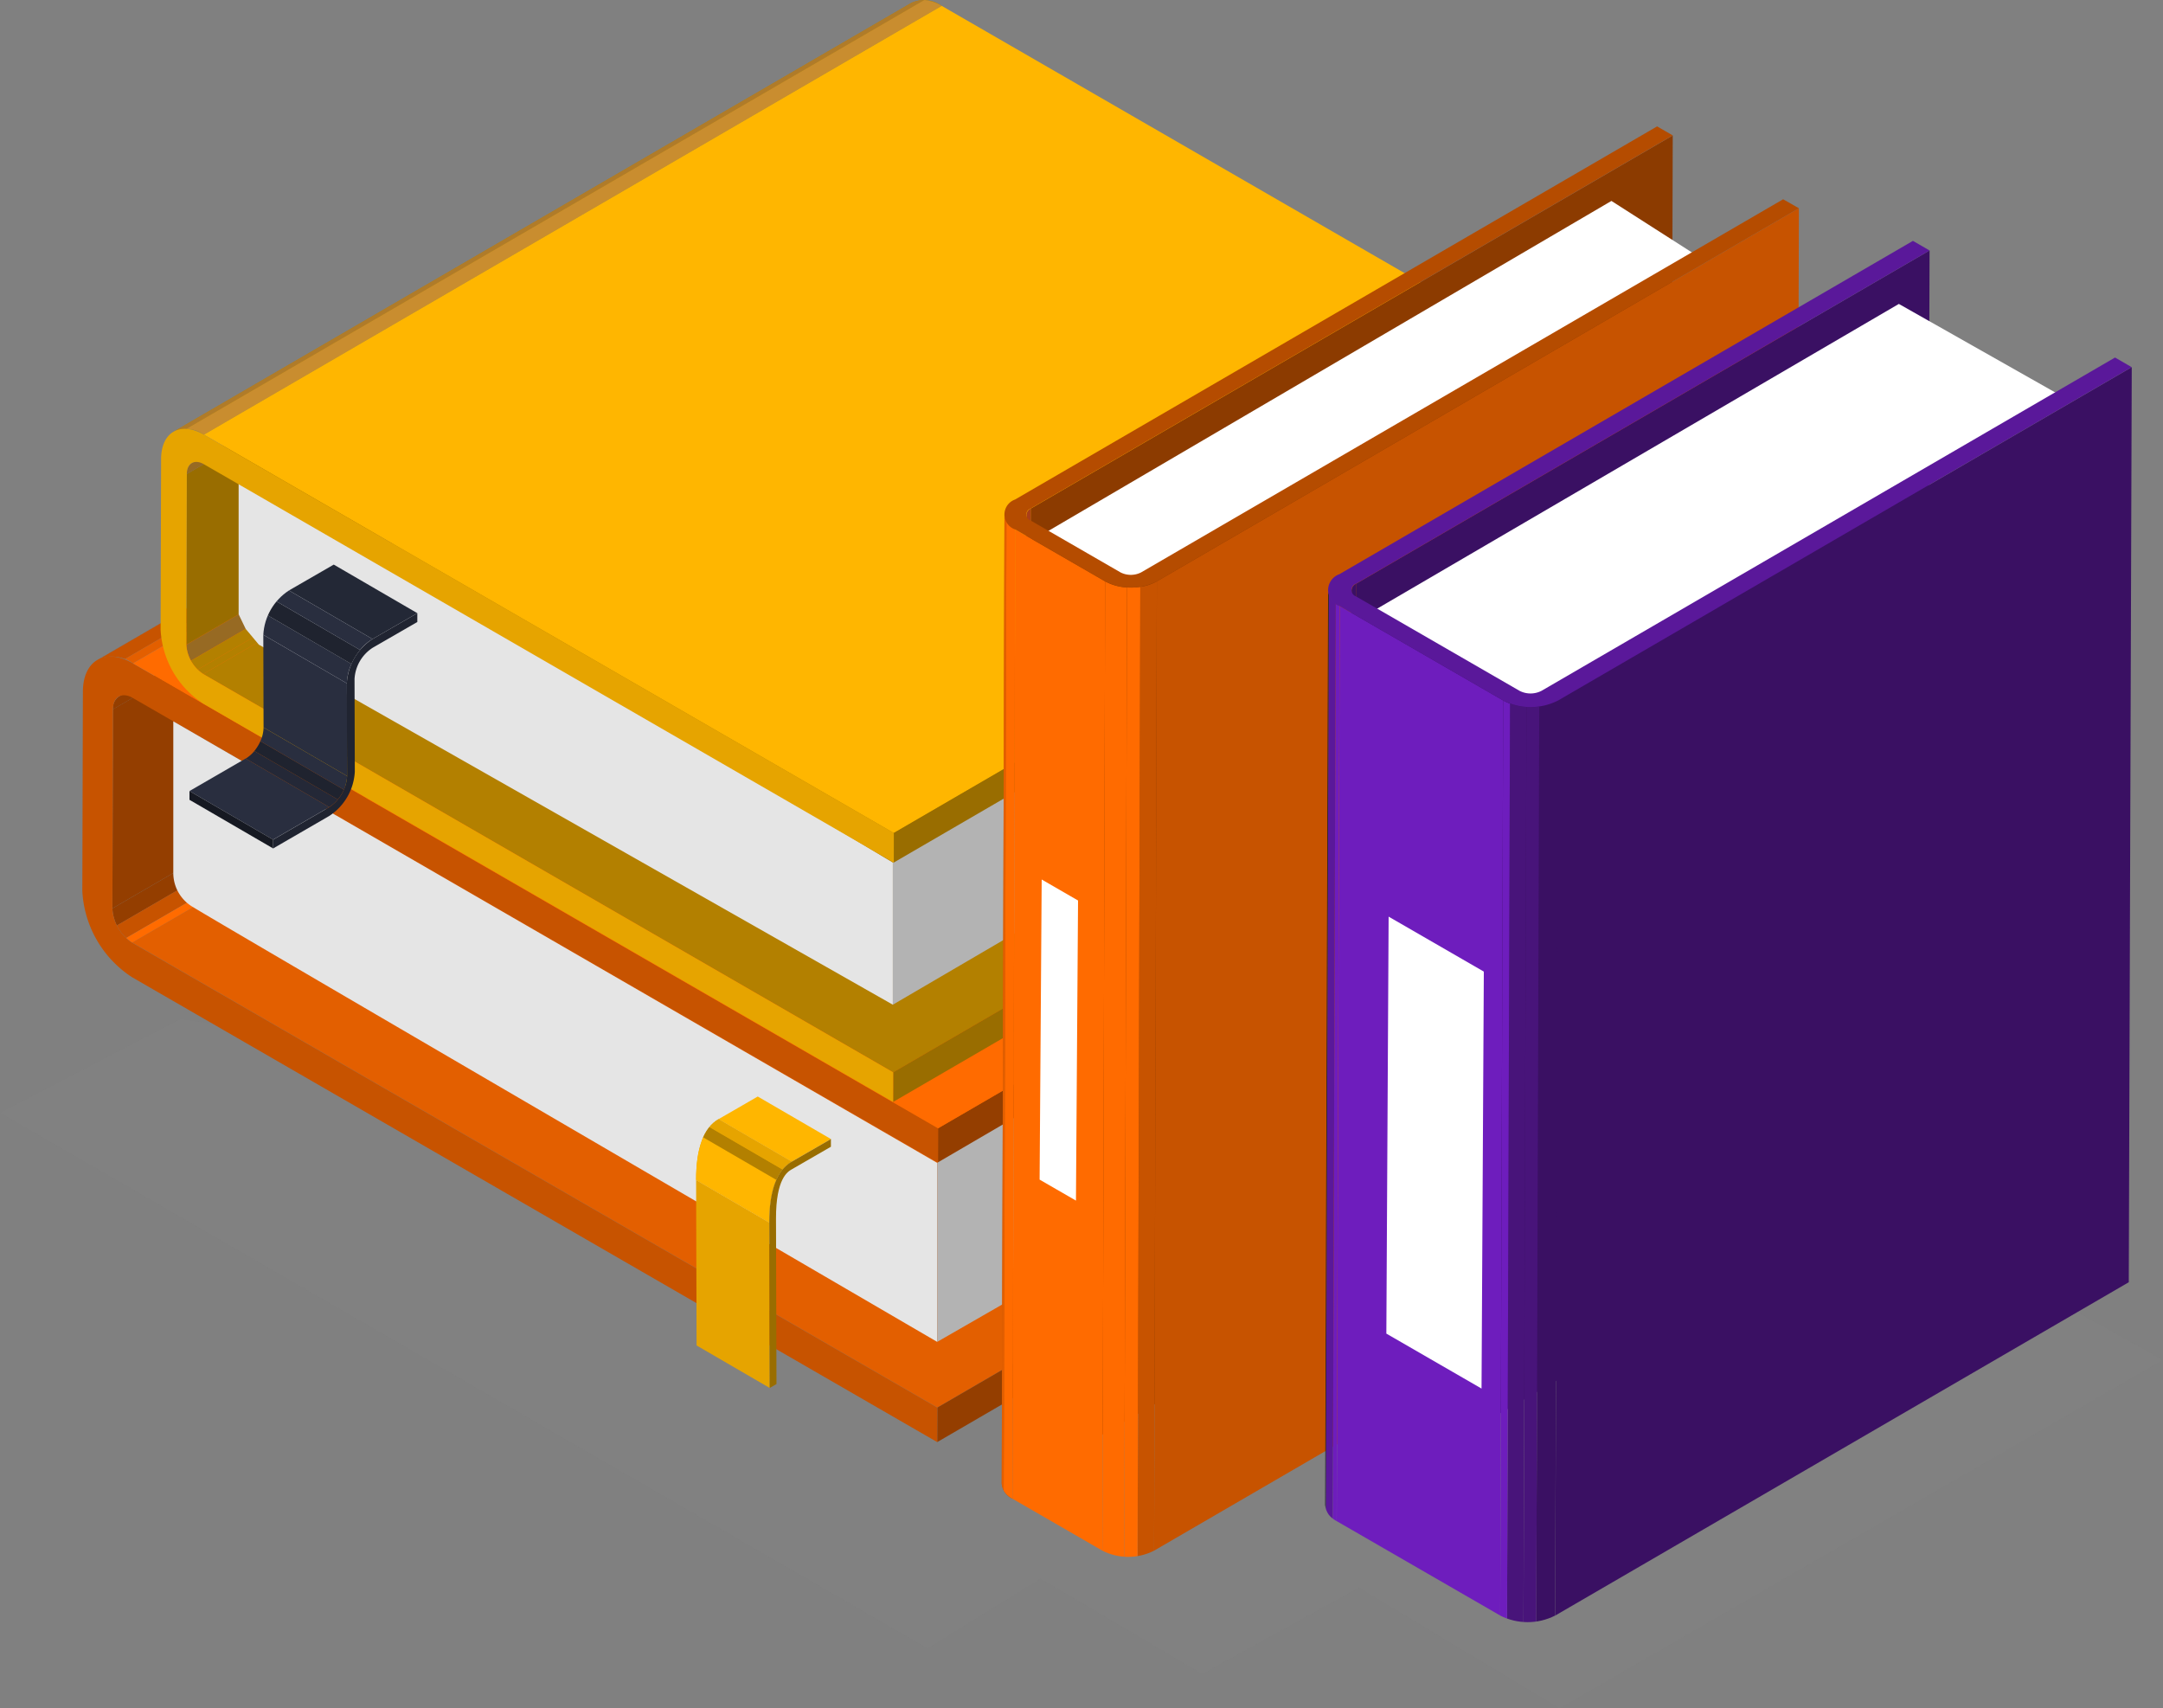 <svg id="Group_117766" data-name="Group 117766" xmlns="http://www.w3.org/2000/svg" xmlns:xlink="http://www.w3.org/1999/xlink" width="126.41" height="99.829" viewBox="0 0 126.41 99.829">
  <rect x="0" y="0" width="126.41" height="99.829" fill="#808080" stroke="none"/>
  <defs>
    <clipPath id="clip-path">
      <path id="Path_179015" data-name="Path 179015" d="M2749.007-2628.871l50.322-29.244a2.554,2.554,0,0,0,1.155,2.005l-50.321,29.244A2.552,2.552,0,0,1,2749.007-2628.871Z" transform="translate(-2749.007 2658.115)" fill="none"/>
    </clipPath>
    <clipPath id="clip-path-2">
      <path id="Path_179018" data-name="Path 179018" d="M2750.2-2642.306l50.322-29.244a.813.813,0,0,0-.338.744l-50.322,29.244A.81.81,0,0,1,2750.2-2642.306Z" transform="translate(-2749.857 2671.55)" fill="none"/>
    </clipPath>
    <clipPath id="clip-path-3">
      <path id="Path_179022" data-name="Path 179022" d="M2748.956-2644.646l50.323-29.244a2.06,2.06,0,0,1,2.075.2l-50.322,29.244A2.058,2.058,0,0,0,2748.956-2644.646Z" transform="translate(-2748.956 2674.087)" fill="none"/>
    </clipPath>
    <clipPath id="clip-path-4">
      <path id="Path_179033" data-name="Path 179033" d="M2752.313-2645.241l43.12-25.059a2.188,2.188,0,0,0,.991,1.716l-43.12,25.058A2.189,2.189,0,0,1,2752.313-2645.241Z" transform="translate(-2752.313 2670.3)" fill="none"/>
    </clipPath>
    <clipPath id="clip-path-5">
      <path id="Path_179036" data-name="Path 179036" d="M2753.332-2656.758l43.119-25.058a.691.691,0,0,0-.29.636l-43.119,25.059A.7.7,0,0,1,2753.332-2656.758Z" transform="translate(-2753.042 2681.816)" fill="none"/>
    </clipPath>
    <clipPath id="clip-path-6">
      <path id="Path_179040" data-name="Path 179040" d="M2752.27-2658.763l43.119-25.058a1.76,1.76,0,0,1,1.777.173l-43.119,25.059A1.761,1.761,0,0,0,2752.27-2658.763Z" transform="translate(-2752.27 2683.99)" fill="#b38000"/>
    </clipPath>
    <clipPath id="clip-path-7">
      <path id="Path_179051" data-name="Path 179051" d="M2794.867-2633.2l-4.885-2.839a2.315,2.315,0,0,0,1.049-1.82l4.885,2.839A2.316,2.316,0,0,1,2794.867-2633.2Z" transform="translate(-2789.983 2637.854)" fill="none"/>
    </clipPath>
    <clipPath id="clip-path-8">
      <path id="Path_179059" data-name="Path 179059" d="M2793.258-2641.112l-4.885-2.839a3.307,3.307,0,0,1,1.5-2.593l4.885,2.839A3.311,3.311,0,0,0,2793.258-2641.112Z" transform="translate(-2788.373 2646.544)" fill="none"/>
    </clipPath>
    <clipPath id="clip-path-9">
      <path id="Path_179067" data-name="Path 179067" d="M2766.067-2606.977l-4.278-2.485c0-1.852.436-3.047,1.309-3.551l4.276,2.486C2766.5-2610.023,2766.062-2608.829,2766.067-2606.977Z" transform="translate(-2761.789 2613.013)" fill="#e6a400"/>
    </clipPath>
    <clipPath id="clip-path-10">
      <path id="Path_179071" data-name="Path 179071" d="M2746.632-2594.75l.16-56.642a.423.423,0,0,1,.246-.346l-.16,56.642A.424.424,0,0,0,2746.632-2594.75Z" transform="translate(-2746.632 2651.739)" fill="none"/>
    </clipPath>
    <clipPath id="clip-path-11">
      <path id="Path_179075" data-name="Path 179075" d="M2747.61-2594.725l.161-56.642a1.066,1.066,0,0,0,.629.881l-.16,56.643A1.069,1.069,0,0,1,2747.61-2594.725Z" transform="translate(-2747.61 2651.367)" fill="#c75300"/>
    </clipPath>
    <clipPath id="clip-path-12">
      <path id="Path_179081" data-name="Path 179081" d="M2741.811-2647.119l-.16,56.643a3.331,3.331,0,0,1-3.021,0l.16-56.643A3.33,3.33,0,0,0,2741.811-2647.119Z" transform="translate(-2738.63 2647.119)" fill="none"/>
    </clipPath>
    <clipPath id="clip-path-13">
      <path id="Path_179086" data-name="Path 179086" d="M2725.994-2593.125l.175-53.475a.445.445,0,0,1,.262-.367l-.175,53.476A.449.449,0,0,0,2725.994-2593.125Z" transform="translate(-2725.994 2646.966)" fill="none"/>
    </clipPath>
    <clipPath id="clip-path-14">
      <path id="Path_179090" data-name="Path 179090" d="M2727.035-2593.1l.174-53.476a1.141,1.141,0,0,0,.673.94l-.174,53.476A1.141,1.141,0,0,1,2727.035-2593.1Z" transform="translate(-2727.035 2646.573)" fill="none"/>
    </clipPath>
    <clipPath id="clip-path-15">
      <path id="Path_179097" data-name="Path 179097" d="M2716.568-2639.566l-.175,53.475a3.546,3.546,0,0,1-3.216,0l.174-53.475A3.55,3.55,0,0,0,2716.568-2639.566Z" transform="translate(-2713.177 2639.567)" fill="none"/>
    </clipPath>
  </defs>
  <path id="Path_179011" data-name="Path 179011" d="M2685.34-2619.354l-10.526,5.471,54.206,31.3,6.612-4.075,9.44,5.575,9.152-5.044,11.739,7.047,35.261-20.358-7.849-4.383Z" transform="translate(-2674.814 2678.913)" fill="#838383" opacity="0.5" style="mix-blend-mode: multiply;isolation: isolate"/>
  <g id="Group_117765" data-name="Group 117765" transform="translate(4.811)">
    <g id="Group_117696" data-name="Group 117696" transform="translate(0 9.125)">
      <g id="Group_117695" data-name="Group 117695" style="isolation: isolate">
        <g id="Group_117682" data-name="Group 117682" transform="translate(1.757 14.718)" style="isolation: isolate">
          <g id="Group_117681" data-name="Group 117681" transform="translate(0)" clip-path="url(#clip-path)">
            <g id="Group_117680" data-name="Group 117680" transform="translate(0)" style="isolation: isolate">
              <path id="Path_179012" data-name="Path 179012" d="M2749.978-2628.871l50.323-29.244a2.273,2.273,0,0,0,.26,1l-50.323,29.244a2.289,2.289,0,0,1-.259-1Z" transform="translate(-2749.978 2658.115)" fill="#943e00"/>
              <path id="Path_179013" data-name="Path 179013" d="M2749.394-2627.789l50.323-29.244a2.692,2.692,0,0,0,.538.737l-50.323,29.244a2.728,2.728,0,0,1-.539-.737Z" transform="translate(-2749.135 2658.03)" fill="#c75300"/>
              <path id="Path_179014" data-name="Path 179014" d="M2749.007-2626.989l50.322-29.244a1.958,1.958,0,0,0,.357.271l-50.321,29.244a1.99,1.99,0,0,1-.358-.271Z" transform="translate(-2748.209 2657.967)" fill="#ff6b00"/>
            </g>
          </g>
        </g>
        <g id="Group_117683" data-name="Group 117683" transform="translate(1.758 3.081)">
          <path id="Path_179016" data-name="Path 179016" d="M2750.257-2641.5l50.322-29.244-.033,11.636-50.322,29.244Z" transform="translate(-2750.224 2670.743)" fill="#943e00"/>
        </g>
        <g id="Group_117686" data-name="Group 117686" transform="translate(1.79 2.338)" style="isolation: isolate">
          <g id="Group_117685" data-name="Group 117685" transform="translate(0)" clip-path="url(#clip-path-2)">
            <g id="Group_117684" data-name="Group 117684" transform="translate(0)" style="isolation: isolate">
              <path id="Path_179017" data-name="Path 179017" d="M2750.2-2642.306l50.322-29.244a.813.813,0,0,0-.338.744l-50.322,29.244a.81.81,0,0,1,.339-.743Z" transform="translate(-2749.857 2671.55)" fill="#943e00"/>
            </g>
          </g>
        </g>
        <g id="Group_117689" data-name="Group 117689" transform="translate(0.884)" style="isolation: isolate">
          <g id="Group_117688" data-name="Group 117688" transform="translate(0)" clip-path="url(#clip-path-3)">
            <g id="Group_117687" data-name="Group 117687" transform="translate(0 0)" style="isolation: isolate">
              <path id="Path_179019" data-name="Path 179019" d="M2751.1-2644.634l50.322-29.244c.033-.02.066-.037.1-.053l-50.322,29.244c-.034.017-.067.034-.1.054Z" transform="translate(-2751.099 2674.075)" fill="#913616"/>
              <path id="Path_179020" data-name="Path 179020" d="M2749.5-2644.7l50.322-29.244a1.861,1.861,0,0,1,1.477.017l-50.322,29.244a1.862,1.862,0,0,0-1.477-.018Z" transform="translate(-2749.396 2674.088)" fill="#c75300"/>
              <path id="Path_179021" data-name="Path 179021" d="M2748.956-2644.669l50.322-29.244a3.529,3.529,0,0,1,.5.239l-50.322,29.244a3.492,3.492,0,0,0-.5-.239Z" transform="translate(-2747.378 2674.074)" fill="#e35f00"/>
            </g>
          </g>
        </g>
        <g id="Group_117690" data-name="Group 117690" transform="translate(2.913 16.722)">
          <path id="Path_179023" data-name="Path 179023" d="M2697.941-2626.7l50.322-29.244,47.055,27.167L2745-2599.529Z" transform="translate(-2697.941 2655.939)" fill="#e35f00"/>
        </g>
        <g id="Group_117691" data-name="Group 117691" transform="translate(49.961 43.889)">
          <path id="Path_179024" data-name="Path 179024" d="M2697.947-2597.213l50.322-29.244-.006,2.016-50.322,29.244Z" transform="translate(-2697.941 2626.457)" fill="#943e00"/>
        </g>
        <g id="Group_117692" data-name="Group 117692" transform="translate(0 29.244)">
          <path id="Path_179025" data-name="Path 179025" d="M2802.516-2614.784l-.007,2.019-47.055-27.167c-.641-.37-1.16-.07-1.162.663l-.033,11.636a2.552,2.552,0,0,0,1.156,2.005l47.055,27.166-.007,2.016-47.055-27.167a6.406,6.406,0,0,1-2.906-5.035l.033-11.637c0-1.849,1.316-2.6,2.925-1.667Z" transform="translate(-2752.502 2642.351)" fill="#c75300"/>
        </g>
        <g id="Group_117693" data-name="Group 117693" transform="translate(50.007 27.566)">
          <path id="Path_179026" data-name="Path 179026" d="M2697.9-2614.927l50.321-29.244-.005,2.02-50.322,29.244Z" transform="translate(-2697.891 2644.171)" fill="#943e00"/>
        </g>
        <g id="Group_117694" data-name="Group 117694" transform="translate(2.959 0.4)">
          <path id="Path_179027" data-name="Path 179027" d="M2697.891-2644.41l50.322-29.244,47.054,27.167-50.322,29.244Z" transform="translate(-2697.891 2673.654)" fill="#ff6b00"/>
        </g>
        <path id="Path_179028" data-name="Path 179028" d="M2752.561-2638.244v8.865a2.3,2.3,0,0,0,1.169,2c1.267.806,43.475,25.4,43.475,25.4v-10.461Z" transform="translate(-2747.244 2671.272)" fill="#e5e5e5"/>
        <path id="Path_179029" data-name="Path 179029" d="M2703.993-2602.009l44.751-25.722V-2638.6l-44.751,26.127Z" transform="translate(-2654.031 2671.3)" fill="#b3b3b3"/>
      </g>
    </g>
    <g id="Group_117713" data-name="Group 117713" transform="translate(4.574)">
      <g id="Group_117712" data-name="Group 117712" transform="translate(0)" style="isolation: isolate">
        <g id="Group_117699" data-name="Group 117699" transform="translate(1.504 12.615)" style="isolation: isolate">
          <g id="Group_117698" data-name="Group 117698" transform="translate(0)" clip-path="url(#clip-path-4)">
            <g id="Group_117697" data-name="Group 117697" transform="translate(0)" style="isolation: isolate">
              <path id="Path_179030" data-name="Path 179030" d="M2753.1-2645.241l43.119-25.059a1.992,1.992,0,0,0,.268.938l-43.119,25.058a1.985,1.985,0,0,1-.269-.937Z" transform="translate(-2753.097 2670.3)" fill="#976a23"/>
              <path id="Path_179031" data-name="Path 179031" d="M2752.673-2644.224l43.119-25.058a2.284,2.284,0,0,0,.391.521l-43.118,25.059a2.314,2.314,0,0,1-.391-.521Z" transform="translate(-2752.404 2670.22)" fill="#b38000"/>
              <path id="Path_179032" data-name="Path 179032" d="M2752.313-2643.658l43.118-25.059a1.685,1.685,0,0,0,.332.257l-43.119,25.058a1.608,1.608,0,0,1-.331-.256Z" transform="translate(-2751.653 2670.176)" fill="#b38000"/>
            </g>
          </g>
        </g>
        <g id="Group_117700" data-name="Group 117700" transform="translate(1.504 2.64)">
          <path id="Path_179034" data-name="Path 179034" d="M2753.386-2656.067l43.119-25.058-.028,9.975-43.119,25.058Z" transform="translate(-2753.358 2681.125)" fill="#996d00"/>
        </g>
        <g id="Group_117703" data-name="Group 117703" transform="translate(1.532 2.004)" style="isolation: isolate">
          <g id="Group_117702" data-name="Group 117702" transform="translate(0)" clip-path="url(#clip-path-5)">
            <g id="Group_117701" data-name="Group 117701" transform="translate(0)" style="isolation: isolate">
              <path id="Path_179035" data-name="Path 179035" d="M2753.332-2656.758l43.119-25.058a.691.691,0,0,0-.29.636l-43.119,25.059a.7.7,0,0,1,.29-.637Z" transform="translate(-2753.042 2681.816)" fill="#976a23"/>
            </g>
          </g>
        </g>
        <g id="Group_117706" data-name="Group 117706" transform="translate(0.757)" style="isolation: isolate">
          <path id="Path_179037" data-name="Path 179037" d="M2752.27-2658.763l43.119-25.058a1.76,1.76,0,0,1,1.777.173l-43.119,25.059A1.761,1.761,0,0,0,2752.27-2658.763Z" transform="translate(-2752.27 2683.99)" fill="#b38000"/>
          <g id="Group_117705" data-name="Group 117705" transform="translate(0)" clip-path="url(#clip-path-6)">
            <g id="Group_117704" data-name="Group 117704" transform="translate(0)" style="isolation: isolate">
              <path id="Path_179038" data-name="Path 179038" d="M2753.378-2658.763l43.119-25.058a1.317,1.317,0,0,1,.757-.166l-43.119,25.058a1.318,1.318,0,0,0-.756.166Z" transform="translate(-2753.378 2683.99)" fill="#b07b29"/>
              <path id="Path_179039" data-name="Path 179039" d="M2752.27-2658.929l43.119-25.058a2.371,2.371,0,0,1,1.021.339l-43.119,25.059a2.357,2.357,0,0,0-1.021-.34Z" transform="translate(-2751.514 2683.99)" fill="#c98d2f"/>
            </g>
          </g>
        </g>
        <g id="Group_117707" data-name="Group 117707" transform="translate(2.494 14.331)">
          <path id="Path_179041" data-name="Path 179041" d="M2708.559-2643.38l43.119-25.058L2792-2645.16l-43.119,25.058Z" transform="translate(-2708.559 2668.438)" fill="#b38000"/>
        </g>
        <g id="Group_117708" data-name="Group 117708" transform="translate(42.807 37.608)">
          <path id="Path_179042" data-name="Path 179042" d="M2708.564-2618.118l43.119-25.058,0,1.729-43.119,25.058Z" transform="translate(-2708.559 2643.176)" fill="#996d00"/>
        </g>
        <g id="Group_117709" data-name="Group 117709" transform="translate(2.534 0.343)">
          <path id="Path_179043" data-name="Path 179043" d="M2708.515-2658.56l43.119-25.058,40.318,23.278-43.12,25.058Z" transform="translate(-2708.515 2683.619)" fill="#ffb600"/>
        </g>
        <path id="Path_179044" data-name="Path 179044" d="M2755.374-2654.109v8.363l.412.854.77.922,37.052,21.041v-8.307Z" transform="translate(-2750.813 2681.643)" fill="#e5e5e5"/>
        <path id="Path_179045" data-name="Path 179045" d="M2715.635-2622.842l36.617-21.414V-2653l-36.617,21.848Z" transform="translate(-2672.842 2681.556)" fill="#b3b3b3"/>
        <g id="Group_117710" data-name="Group 117710" transform="translate(42.846 23.62)">
          <path id="Path_179046" data-name="Path 179046" d="M2708.52-2633.3l43.12-25.058-.005,1.729-43.119,25.058Z" transform="translate(-2708.515 2658.357)" fill="#996d00"/>
        </g>
        <g id="Group_117711" data-name="Group 117711" transform="translate(0 25.058)">
          <path id="Path_179047" data-name="Path 179047" d="M2798.162-2633.176l0,1.73-40.317-23.278c-.547-.316-1-.061-1,.569l-.029,9.976a2.188,2.188,0,0,0,.991,1.715l40.318,23.278-.005,1.729-40.317-23.278a5.483,5.483,0,0,1-2.49-4.317l.028-9.971c0-1.586,1.126-2.225,2.506-1.428Z" transform="translate(-2755.311 2656.796)" fill="#e6a400"/>
        </g>
      </g>
    </g>
    <g id="Group_117726" data-name="Group 117726" transform="translate(6.261 32.994)">
      <g id="Group_117725" data-name="Group 117725" transform="translate(0)" style="isolation: isolate">
        <g id="Group_117716" data-name="Group 117716" transform="translate(3.283 9.519)" style="isolation: isolate">
          <g id="Group_117715" data-name="Group 117715" transform="translate(0)" clip-path="url(#clip-path-7)">
            <g id="Group_117714" data-name="Group 117714" transform="translate(0)" style="isolation: isolate">
              <path id="Path_179048" data-name="Path 179048" d="M2795.453-2633.078l-4.885-2.839a1.931,1.931,0,0,0,.51-.446l4.884,2.839a1.908,1.908,0,0,1-.509.446Z" transform="translate(-2790.568 2637.737)" fill="#242837"/>
              <path id="Path_179049" data-name="Path 179049" d="M2795.069-2633.573l-4.884-2.839a2.55,2.55,0,0,0,.353-.574l4.885,2.839a2.56,2.56,0,0,1-.353.574Z" transform="translate(-2789.675 2637.786)" fill="#1f232f"/>
              <path id="Path_179050" data-name="Path 179050" d="M2794.867-2634.215l-4.885-2.839a2,2,0,0,0,.186-.8l4.885,2.839a1.989,1.989,0,0,1-.186.8Z" transform="translate(-2789.12 2637.854)" fill="#292e3f"/>
            </g>
          </g>
        </g>
        <g id="Group_117717" data-name="Group 117717" transform="translate(0 11.339)">
          <path id="Path_179052" data-name="Path 179052" d="M2796.006-2631.145l-4.885-2.839,3.282-1.9,4.885,2.839Z" transform="translate(-2791.121 2635.879)" fill="#292e3f"/>
        </g>
        <g id="Group_117718" data-name="Group 117718" transform="translate(0 13.234)">
          <path id="Path_179053" data-name="Path 179053" d="M2799.568-2630.471l-4.885-2.839v-.512l4.885,2.839Z" transform="translate(-2794.682 2633.822)" fill="#161922"/>
        </g>
        <g id="Group_117719" data-name="Group 117719" transform="translate(4.316 4.105)">
          <path id="Path_179054" data-name="Path 179054" d="M2794.883-2635.477l-4.885-2.839-.015-5.414,4.885,2.839Z" transform="translate(-2789.983 2643.729)" fill="#292e3f"/>
        </g>
        <g id="Group_117720" data-name="Group 117720" transform="translate(5.815)">
          <path id="Path_179055" data-name="Path 179055" d="M2790.417-2643.834l-4.885-2.839,2.618-1.511,4.885,2.839Z" transform="translate(-2785.532 2648.184)" fill="#232836"/>
        </g>
        <g id="Group_117723" data-name="Group 117723" transform="translate(4.316 1.511)" style="isolation: isolate">
          <g id="Group_117722" data-name="Group 117722" transform="translate(0)" clip-path="url(#clip-path-8)">
            <g id="Group_117721" data-name="Group 117721" transform="translate(0)" style="isolation: isolate">
              <path id="Path_179056" data-name="Path 179056" d="M2794.6-2640.988l-4.885-2.839a2.845,2.845,0,0,1,.264-1.134l4.886,2.839a2.821,2.821,0,0,0-.265,1.133Z" transform="translate(-2789.713 2646.419)" fill="#292e3f"/>
              <path id="Path_179057" data-name="Path 179057" d="M2794.05-2642.191l-4.885-2.839a3.653,3.653,0,0,1,.506-.82l4.886,2.839a3.653,3.653,0,0,0-.506.82Z" transform="translate(-2788.9 2646.49)" fill="#1f232f"/>
              <path id="Path_179058" data-name="Path 179058" d="M2793.259-2643.065l-4.886-2.839a2.749,2.749,0,0,1,.73-.639l4.885,2.839a2.732,2.732,0,0,0-.729.639Z" transform="translate(-2787.604 2646.544)" fill="#292e3f"/>
            </g>
          </g>
        </g>
        <g id="Group_117724" data-name="Group 117724" transform="translate(4.885 2.839)">
          <path id="Path_179060" data-name="Path 179060" d="M2793.963-2645.1v.512l-2.617,1.511a2.325,2.325,0,0,0-1.052,1.822l.016,5.414a3.3,3.3,0,0,1-1.5,2.592l-3.283,1.9v-.512l3.282-1.9a2.316,2.316,0,0,0,1.049-1.82l-.016-5.415a3.312,3.312,0,0,1,1.5-2.593Z" transform="translate(-2785.531 2645.103)" fill="#202431"/>
        </g>
      </g>
    </g>
    <g id="Group_117734" data-name="Group 117734" transform="translate(35.871 64.079)">
      <g id="Group_117733" data-name="Group 117733" transform="translate(0)" style="isolation: isolate">
        <g id="Group_117727" data-name="Group 117727" transform="translate(0 4.875)">
          <path id="Path_179061" data-name="Path 179061" d="M2767.483-2597l-4.277-2.486-.028-9.669,4.277,2.486Z" transform="translate(-2763.178 2609.159)" fill="#e6a400"/>
        </g>
        <g id="Group_117728" data-name="Group 117728" transform="translate(1.308)">
          <path id="Path_179062" data-name="Path 179062" d="M2763.577-2610.64l-4.277-2.485,2.294-1.324,4.277,2.485Z" transform="translate(-2759.3 2614.449)" fill="#ffb600"/>
        </g>
        <g id="Group_117731" data-name="Group 117731" transform="translate(0 1.324)" style="isolation: isolate">
          <path id="Path_179063" data-name="Path 179063" d="M2766.067-2606.977l-4.278-2.485c0-1.852.436-3.047,1.309-3.551l4.276,2.486C2766.5-2610.023,2766.062-2608.829,2766.067-2606.977Z" transform="translate(-2761.789 2613.013)" fill="#e6a400"/>
          <g id="Group_117730" data-name="Group 117730" transform="translate(0)" clip-path="url(#clip-path-9)">
            <g id="Group_117729" data-name="Group 117729" transform="translate(0)" style="isolation: isolate">
              <path id="Path_179064" data-name="Path 179064" d="M2767.039-2606.886l-4.278-2.485a6.2,6.2,0,0,1,.411-2.493l4.277,2.485a6.2,6.2,0,0,0-.411,2.492Z" transform="translate(-2762.762 2612.923)" fill="#ffb600"/>
              <path id="Path_179065" data-name="Path 179065" d="M2766.644-2609.43l-4.277-2.485a2.628,2.628,0,0,1,.365-.6l4.278,2.486a2.582,2.582,0,0,0-.365.6Z" transform="translate(-2761.955 2612.974)" fill="#b38000"/>
              <path id="Path_179066" data-name="Path 179066" d="M2766.066-2610.071l-4.278-2.486a1.954,1.954,0,0,1,.533-.456l4.276,2.486a1.921,1.921,0,0,0-.531.456Z" transform="translate(-2761.013 2613.013)" fill="#e6a400"/>
            </g>
          </g>
        </g>
        <g id="Group_117732" data-name="Group 117732" transform="translate(4.277 2.486)">
          <path id="Path_179068" data-name="Path 179068" d="M2762.9-2611.752v.449l-2.293,1.324c-.227.131-.922.532-.916,2.875l.028,9.669-.394.227-.028-9.669c0-1.852.436-3.046,1.307-3.55Z" transform="translate(-2759.299 2611.752)" fill="#996d00"/>
        </g>
      </g>
    </g>
    <g id="Group_117749" data-name="Group 117749" transform="translate(53.731 7.386)">
      <g id="Group_117748" data-name="Group 117748" transform="translate(0)" style="isolation: isolate">
        <g id="Group_117735" data-name="Group 117735" transform="translate(1.532 0.527)">
          <path id="Path_179069" data-name="Path 179069" d="M2743.594-2675.4l-.161,56.642-37.523,21.806.161-56.642Z" transform="translate(-2705.91 2675.404)" fill="#8c3b00"/>
        </g>
        <g id="Group_117738" data-name="Group 117738" transform="translate(1.285 22.332)" style="isolation: isolate">
          <g id="Group_117737" data-name="Group 117737" transform="translate(0)" clip-path="url(#clip-path-10)">
            <g id="Group_117736" data-name="Group 117736" transform="translate(0)" style="isolation: isolate">
              <path id="Path_179070" data-name="Path 179070" d="M2747.039-2651.739l-.16,56.642a.424.424,0,0,0-.246.346l.16-56.642a.423.423,0,0,1,.246-.346Z" transform="translate(-2746.632 2651.739)" fill="#aa3f19"/>
            </g>
          </g>
        </g>
        <g id="Group_117741" data-name="Group 117741" transform="translate(0 22.675)" style="isolation: isolate">
          <path id="Path_179072" data-name="Path 179072" d="M2747.61-2594.725l.161-56.642a1.066,1.066,0,0,0,.629.881l-.16,56.643A1.069,1.069,0,0,1,2747.61-2594.725Z" transform="translate(-2747.61 2651.367)" fill="#c75300"/>
          <g id="Group_117740" data-name="Group 117740" transform="translate(0)" clip-path="url(#clip-path-11)">
            <g id="Group_117739" data-name="Group 117739" transform="translate(0)" style="isolation: isolate">
              <path id="Path_179073" data-name="Path 179073" d="M2748.285-2650.452l-.16,56.643a1.393,1.393,0,0,1-.515-.477l.16-56.643a1.388,1.388,0,0,0,.515.477Z" transform="translate(-2747.495 2651.333)" fill="#ff6b00"/>
              <path id="Path_179074" data-name="Path 179074" d="M2748.444-2650.963l-.16,56.643a.788.788,0,0,1-.115-.4l.161-56.642a.779.779,0,0,0,.114.4Z" transform="translate(-2748.169 2651.367)" fill="#e35f00"/>
            </g>
          </g>
        </g>
        <g id="Group_117742" data-name="Group 117742" transform="translate(8.905 4.783)">
          <path id="Path_179076" data-name="Path 179076" d="M2735.592-2670.784l-.16,56.643-37.523,21.806.161-56.643Z" transform="translate(-2697.908 2670.784)" fill="#c75300"/>
        </g>
        <g id="Group_117743" data-name="Group 117743" transform="translate(0.631 23.556)">
          <path id="Path_179077" data-name="Path 179077" d="M2747.322-2647.377l-.161,56.643-5.254-3.034.16-56.642Z" transform="translate(-2741.907 2650.411)" fill="#ff6b00"/>
        </g>
        <g id="Group_117746" data-name="Group 117746" transform="translate(5.884 26.59)" style="isolation: isolate">
          <g id="Group_117745" data-name="Group 117745" transform="translate(0)" clip-path="url(#clip-path-12)">
            <g id="Group_117744" data-name="Group 117744" transform="translate(0)" style="isolation: isolate">
              <path id="Path_179078" data-name="Path 179078" d="M2739.756-2647.119l-.16,56.643a2.743,2.743,0,0,1-.966.321l.16-56.642a2.748,2.748,0,0,0,.966-.322Z" transform="translate(-2736.575 2647.119)" fill="#c75300"/>
              <path id="Path_179079" data-name="Path 179079" d="M2740.615-2646.77l-.16,56.642a3.647,3.647,0,0,1-.777.033l.161-56.643a3.657,3.657,0,0,0,.776-.033Z" transform="translate(-2738.4 2647.092)" fill="#ff6b00"/>
              <path id="Path_179080" data-name="Path 179080" d="M2741.959-2646.764l-.161,56.643a2.969,2.969,0,0,1-1.278-.355l.16-56.643a2.969,2.969,0,0,0,1.279.355Z" transform="translate(-2740.52 2647.119)" fill="#ff6b00"/>
            </g>
          </g>
        </g>
        <path id="Path_179082" data-name="Path 179082" d="M2704.148-2651.757l33.26-19.491,5.206,3.331-32.519,18.9h-1.41Z" transform="translate(-2701.775 2675.604)" fill="#fff"/>
        <g id="Group_117747" data-name="Group 117747" transform="translate(0.16)">
          <path id="Path_179083" data-name="Path 179083" d="M2744.336-2671.192l-37.523,21.806a3.33,3.33,0,0,1-3.021,0l-5.254-3.033a.925.925,0,0,1-.01-1.75l37.523-21.806.911.526-37.523,21.806a.369.369,0,0,0,0,.7l5.254,3.033a1.329,1.329,0,0,0,1.2,0l37.523-21.806Z" transform="translate(-2697.908 2675.975)" fill="#b54c00"/>
        </g>
      </g>
    </g>
    <g id="Group_117764" data-name="Group 117764" transform="translate(72.633 14.076)">
      <g id="Group_117763" data-name="Group 117763" transform="translate(0)" style="isolation: isolate">
        <g id="Group_117750" data-name="Group 117750" transform="translate(1.631 0.562)">
          <path id="Path_179084" data-name="Path 179084" d="M2723.311-2668.105l-.174,53.475-33.52,19.479.175-53.475Z" transform="translate(-2689.618 2668.105)" fill="#3a1063"/>
        </g>
        <g id="Group_117753" data-name="Group 117753" transform="translate(1.369 20.041)" style="isolation: isolate">
          <g id="Group_117752" data-name="Group 117752" transform="translate(0)" clip-path="url(#clip-path-13)">
            <g id="Group_117751" data-name="Group 117751" transform="translate(0)" style="isolation: isolate">
              <path id="Path_179085" data-name="Path 179085" d="M2726.431-2646.966l-.175,53.476a.449.449,0,0,0-.262.366l.175-53.475a.445.445,0,0,1,.262-.367Z" transform="translate(-2725.994 2646.966)" fill="#3a1063"/>
            </g>
          </g>
        </g>
        <g id="Group_117756" data-name="Group 117756" transform="translate(0 20.403)" style="isolation: isolate">
          <g id="Group_117755" data-name="Group 117755" clip-path="url(#clip-path-14)">
            <g id="Group_117754" data-name="Group 117754" transform="translate(0)" style="isolation: isolate">
              <path id="Path_179087" data-name="Path 179087" d="M2727.434-2645.566l-.174,53.476a1.977,1.977,0,0,1-.225-.15l.174-53.476a2.014,2.014,0,0,0,.225.15Z" transform="translate(-2726.587 2646.505)" fill="#6e1dbd"/>
              <path id="Path_179088" data-name="Path 179088" d="M2727.862-2645.762l-.174,53.476a1.169,1.169,0,0,1-.409-.542l.175-53.475a1.167,1.167,0,0,0,.408.542Z" transform="translate(-2727.24 2646.552)" fill="#5a189a"/>
              <path id="Path_179089" data-name="Path 179089" d="M2727.936-2646.325l-.175,53.475a.827.827,0,0,1-.039-.248l.174-53.476a.8.8,0,0,0,.04.248Z" transform="translate(-2727.722 2646.573)" fill="#1d202c"/>
            </g>
          </g>
        </g>
        <g id="Group_117757" data-name="Group 117757" transform="translate(13.441 7.38)">
          <path id="Path_179091" data-name="Path 179091" d="M2710.5-2660.706l-.174,53.476-33.52,19.479.175-53.475Z" transform="translate(-2676.801 2660.706)" fill="#3a1063"/>
        </g>
        <g id="Group_117758" data-name="Group 117758" transform="translate(0.672 21.343)">
          <path id="Path_179092" data-name="Path 179092" d="M2726.4-2640.038l-.174,53.475-9.553-5.515.175-53.476Z" transform="translate(-2716.668 2645.553)" fill="#6e1dbd"/>
        </g>
        <g id="Group_117761" data-name="Group 117761" transform="translate(10.226 26.859)" style="isolation: isolate">
          <g id="Group_117760" data-name="Group 117760" transform="translate(0)" clip-path="url(#clip-path-15)">
            <g id="Group_117759" data-name="Group 117759" transform="translate(0)" style="isolation: isolate">
              <path id="Path_179093" data-name="Path 179093" d="M2714.458-2639.566l-.175,53.475a2.988,2.988,0,0,1-1.106.353l.174-53.476a2.96,2.96,0,0,0,1.107-.353Z" transform="translate(-2711.067 2639.567)" fill="#3a1063"/>
              <path id="Path_179094" data-name="Path 179094" d="M2715.3-2639.183l-.174,53.476a3.875,3.875,0,0,1-.746.024l.175-53.476a3.754,3.754,0,0,0,.745-.024Z" transform="translate(-2713.013 2639.537)" fill="#48147a"/>
              <path id="Path_179095" data-name="Path 179095" d="M2716.321-2639.173l-.175,53.476a3.463,3.463,0,0,1-.96-.193l.174-53.475a3.47,3.47,0,0,0,.961.192Z" transform="translate(-2714.781 2639.551)" fill="#48147a"/>
              <path id="Path_179096" data-name="Path 179096" d="M2716.808-2639.382l-.174,53.475a2.454,2.454,0,0,1-.4-.186l.174-53.475a2.55,2.55,0,0,0,.4.185Z" transform="translate(-2716.229 2639.567)" fill="#6e1dbd"/>
            </g>
          </g>
        </g>
        <path id="Path_179098" data-name="Path 179098" d="M2721.691-2659.3l-9.568-5.416-30.94,18.071,7.944,4.59s1.069,1.274,3.083.109S2721.691-2659.3,2721.691-2659.3Z" transform="translate(-2678.594 2668.401)" fill="#fff"/>
        <g id="Group_117762" data-name="Group 117762" transform="translate(0.175)">
          <path id="Path_179099" data-name="Path 179099" d="M2723.761-2661.335l-33.519,19.479a3.55,3.55,0,0,1-3.217,0l-9.553-5.516a.985.985,0,0,1-.014-1.863l33.52-19.48.972.561-33.519,19.479a.391.391,0,0,0,.006.741l9.553,5.515a1.409,1.409,0,0,0,1.279,0l33.52-19.479Z" transform="translate(-2676.801 2668.715)" fill="#5a189a"/>
        </g>
      </g>
    </g>
    <path id="Path_179100" data-name="Path 179100" d="M2743.627-2610.674l.121-17.538,2.125,1.227-.122,17.538Z" transform="translate(-2687.681 2679.609)" fill="#fff"/>
    <path id="Path_179101" data-name="Path 179101" d="M2717.9-2601.49l.133-24.367,5.564,3.212-.134,24.367Z" transform="translate(-2641.69 2679.424)" fill="#fff"/>
  </g>
</svg>
